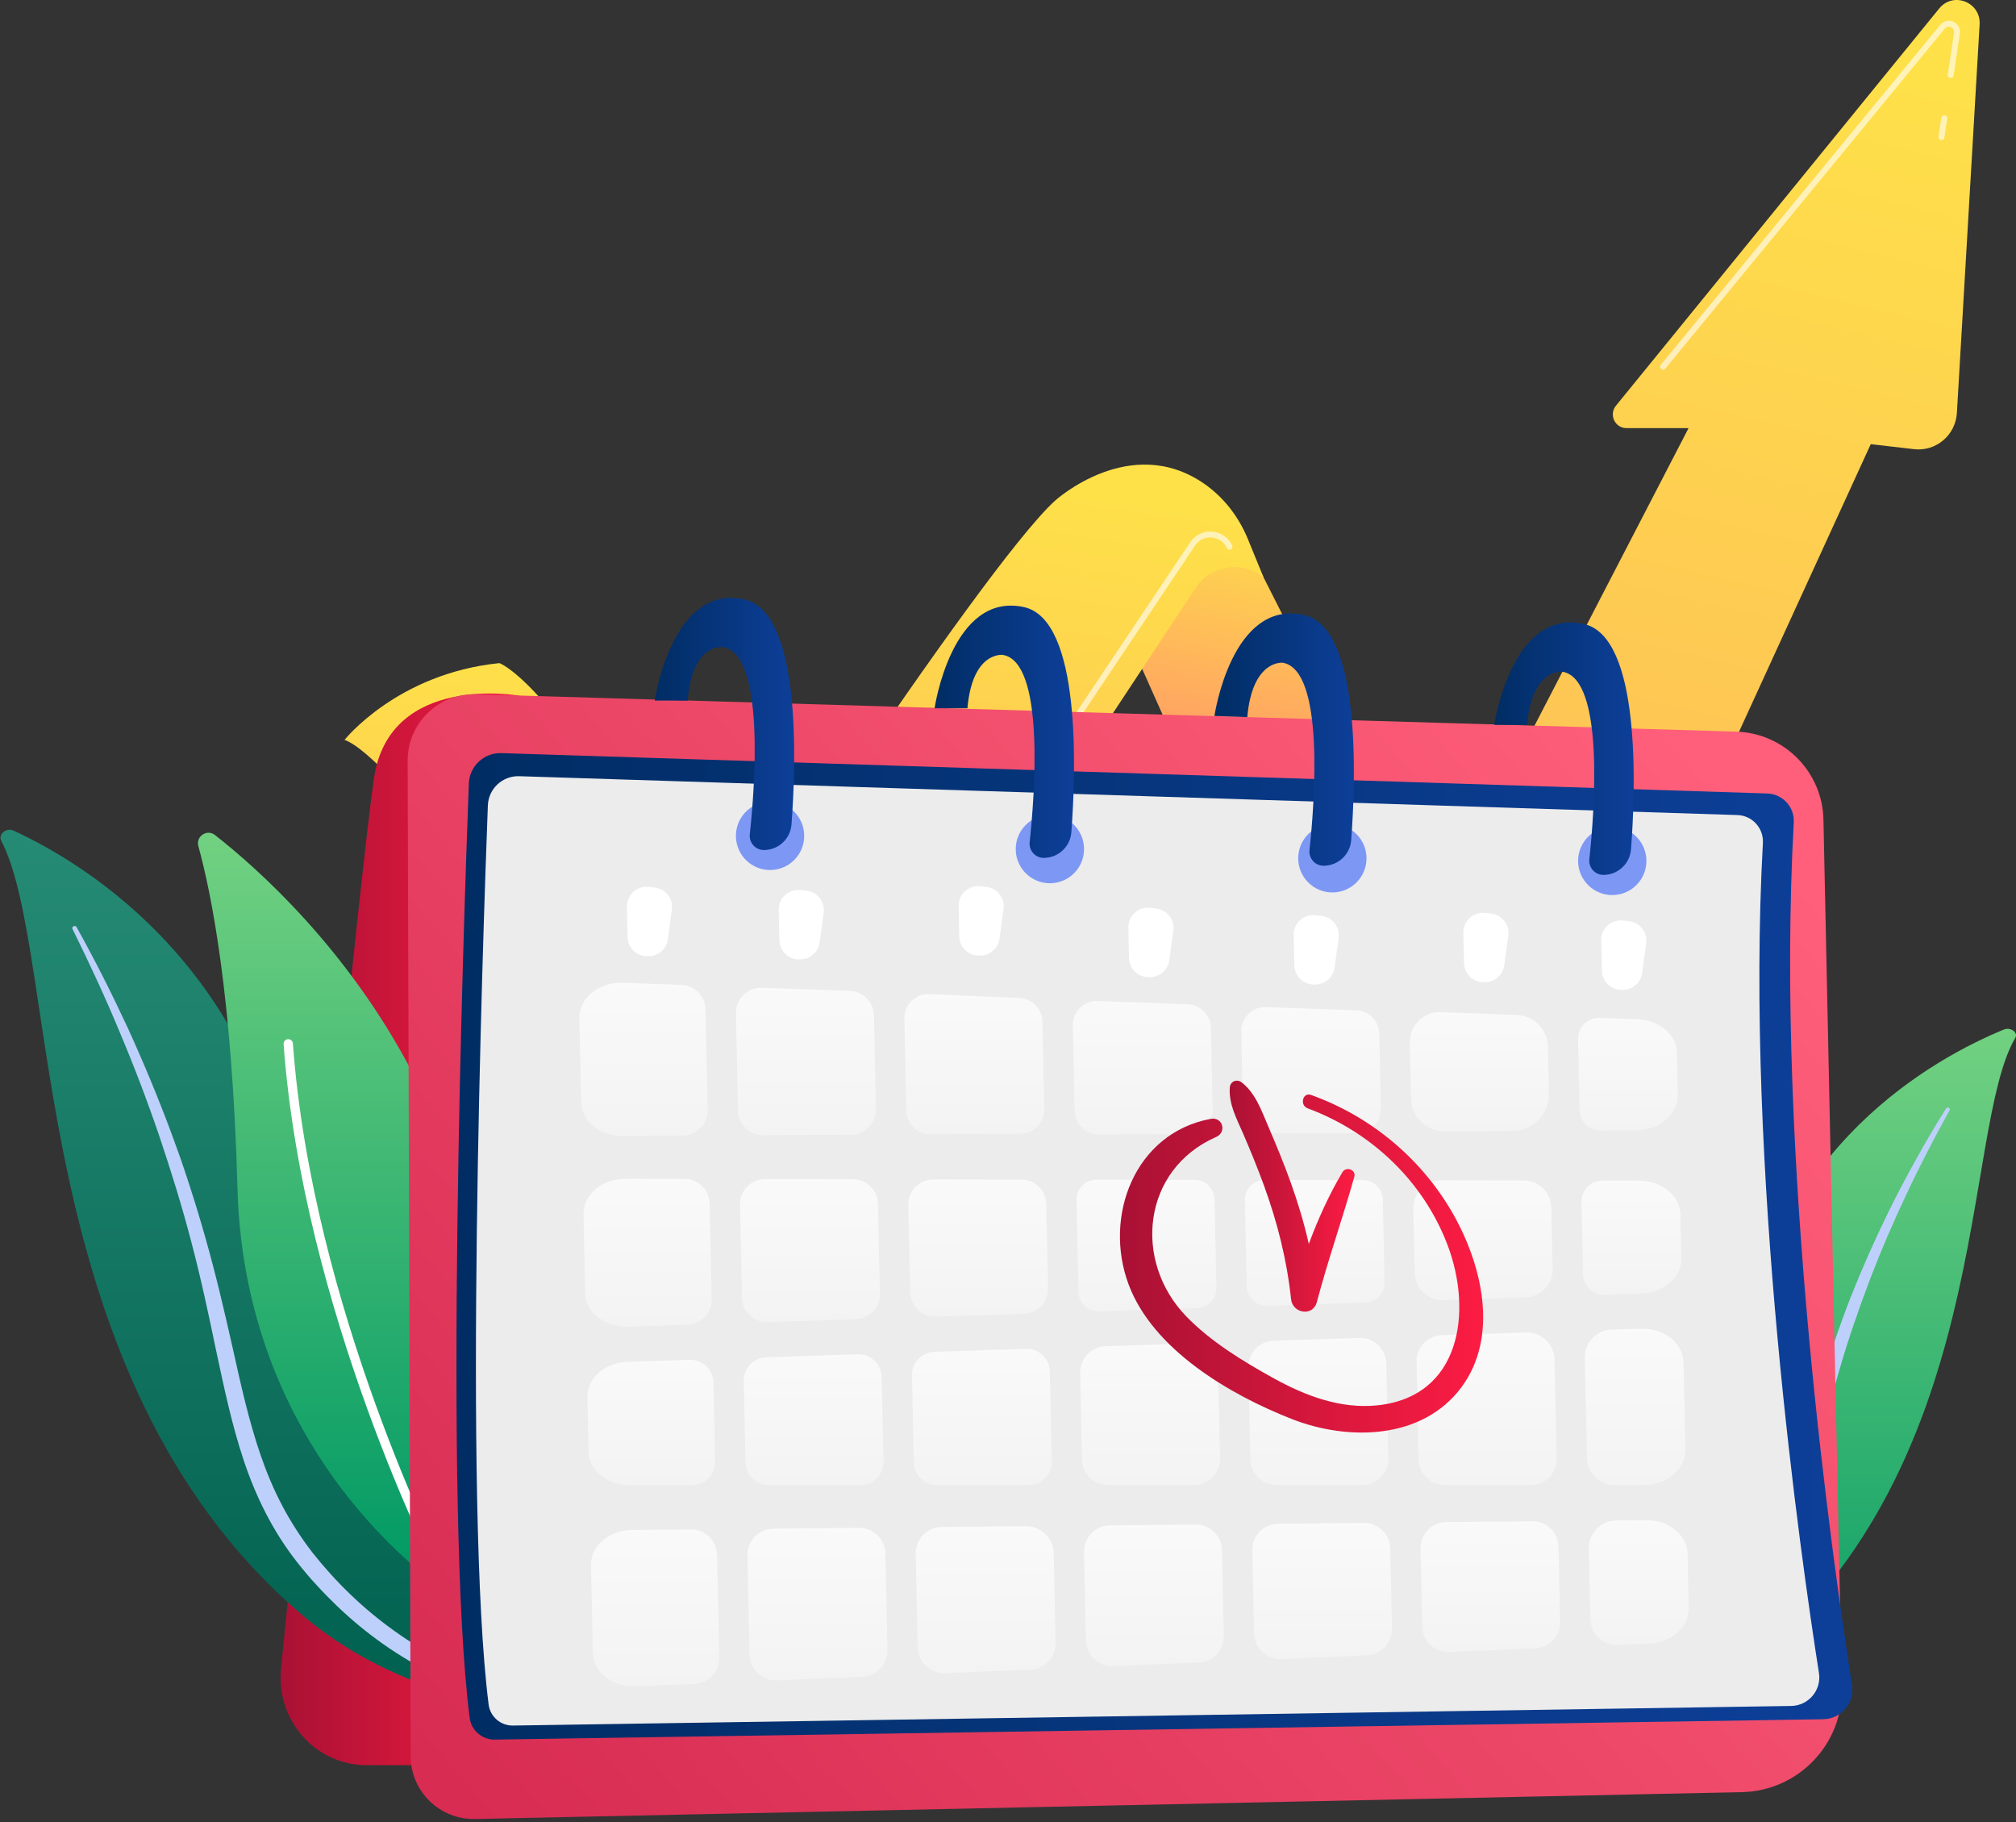<svg width="249" height="225" viewBox="0 0 249 225" fill="none" xmlns="http://www.w3.org/2000/svg">
<rect x="0" y="0" width="249" height="225" fill="#333333" stroke="none"/>
<path d="M248.914 128.162C249.296 127.51 248.333 126.799 247.522 127.131C239.29 130.497 218.673 141.497 215.351 168.167C211.182 201.63 199.036 211.42 186.069 216.126C186.069 216.126 202.01 216.155 214.866 206.342C246.434 182.247 242.112 139.75 248.914 128.162Z" fill="url(#paint0_linear_1901_10739)"/>
<path d="M240.824 137.067C238.937 140.468 237.139 143.901 235.51 147.39C233.856 150.871 232.342 154.395 230.976 157.961C229.626 161.53 228.364 165.125 227.304 168.766C226.222 172.402 225.345 176.082 224.482 179.78C223.592 183.47 222.722 187.194 221.356 190.831C219.996 194.463 218.048 197.994 215.305 201.096C214.62 201.868 213.914 202.634 213.154 203.356C212.411 204.09 211.626 204.796 210.822 205.49C209.205 206.871 207.462 208.164 205.593 209.343C201.848 211.693 197.607 213.567 193.13 214.952C192.659 215.098 192.099 214.908 191.878 214.529C191.662 214.156 191.855 213.738 192.308 213.585L192.311 213.584C193.385 213.222 194.452 212.851 195.49 212.443C196.015 212.245 196.525 212.029 197.04 211.821C197.544 211.598 198.061 211.39 198.553 211.154C200.549 210.237 202.449 209.207 204.233 208.066C207.812 205.802 210.939 203.082 213.566 200.123C214.857 198.629 215.998 197.056 216.975 195.412C217.949 193.767 218.759 192.051 219.439 190.29C220.802 186.767 221.701 183.09 222.626 179.407C223.557 175.724 224.526 172.029 225.69 168.383C226.267 166.559 226.884 164.745 227.545 162.943C227.868 162.04 228.214 161.143 228.559 160.247C228.914 159.353 229.276 158.461 229.647 157.572C231.141 154.02 232.775 150.513 234.554 147.059C236.354 143.613 238.274 140.211 240.363 136.883C240.423 136.788 240.574 136.754 240.7 136.808C240.822 136.857 240.876 136.973 240.824 137.067Z" fill="#BDD0FB"/>
<path d="M171.091 125.22L208.558 52.867H200.882C199.466 52.867 198.688 51.208 199.585 50.104L239.518 1.045C241.248 -1.081 244.667 0.268 244.507 3.013L241.7 50.987C241.539 53.733 239.123 55.78 236.411 55.467L231.059 54.849L193.884 136.001C192.917 138.113 190.819 139.466 188.51 139.466H175.626L171.091 125.22Z" fill="url(#paint1_linear_1901_10739)"/>
<g opacity="0.78">
<path opacity="0.78" d="M205.417 45.643C205.335 45.643 205.253 45.615 205.184 45.56C205.028 45.432 205.006 45.201 205.134 45.045L239.641 3.071C240.045 2.58 240.68 2.429 241.259 2.686C241.835 2.941 242.158 3.533 242.065 4.159L241.297 9.311C241.268 9.511 241.081 9.649 240.882 9.619C240.682 9.589 240.545 9.403 240.574 9.204L241.342 4.051C241.396 3.686 241.182 3.452 240.963 3.355C240.747 3.259 240.436 3.257 240.207 3.536L205.699 45.51C205.627 45.597 205.523 45.643 205.417 45.643Z" fill="white"/>
</g>
<path d="M137.442 74.475L163.893 133.703C165.46 137.211 168.922 139.467 172.738 139.467H186.375C188.183 139.467 189.85 138.477 190.729 136.883L191.214 136.001C189.749 136.001 188.407 135.173 187.742 133.858L152.498 64.253L137.442 74.475Z" fill="url(#paint2_linear_1901_10739)"/>
<path d="M156.058 71.282C153.405 69.171 149.53 69.792 147.657 72.628L108.767 131.525C105.652 136.242 100.403 139.076 94.781 139.076H89.309L84.856 126.144C84.856 126.144 121.01 70.264 130.329 61.812C130.329 61.812 139.609 53.381 148.759 59.755C151.176 61.439 153.011 63.843 154.133 66.58L156.058 71.282Z" fill="url(#paint3_linear_1901_10739)"/>
<path d="M42.556 91.366C42.556 91.366 49.066 83.163 61.681 81.888C61.681 81.888 67.673 83.946 79.61 105.505C91.546 127.064 99.469 136.896 108.766 131.526L107.996 132.814C105.46 137.06 100.902 139.655 95.986 139.655H90.843C85.182 139.655 79.867 136.912 76.561 132.279C67.271 119.262 48.263 93.386 42.556 91.366Z" fill="url(#paint4_linear_1901_10739)"/>
<g opacity="0.78">
<path opacity="0.78" d="M239.794 17.292C239.776 17.292 239.758 17.29 239.74 17.287C239.54 17.258 239.403 17.072 239.432 16.872L239.78 14.54C239.809 14.341 239.998 14.203 240.195 14.232C240.395 14.262 240.532 14.448 240.503 14.648L240.155 16.98C240.128 17.161 239.972 17.292 239.794 17.292Z" fill="white"/>
</g>
<g opacity="0.78">
<path opacity="0.78" d="M130.245 93.019C130.176 93.019 130.105 92.999 130.042 92.957C129.874 92.845 129.829 92.618 129.941 92.45L146.995 66.97C147.605 66.058 148.622 65.563 149.708 65.646C150.799 65.728 151.729 66.371 152.196 67.367C152.282 67.55 152.203 67.768 152.021 67.853C151.838 67.939 151.62 67.861 151.534 67.678C151.18 66.924 150.477 66.437 149.653 66.374C148.832 66.313 148.065 66.687 147.603 67.376L130.55 92.856C130.479 92.962 130.364 93.019 130.245 93.019Z" fill="white"/>
</g>
<path d="M34.707 206.109C37.544 177.506 44.641 106.465 46.191 96.082C48.138 83.031 64.134 85.912 64.134 85.912L67.559 217.979H45.256C42.259 217.979 39.401 216.687 37.391 214.422C35.383 212.156 34.406 209.146 34.707 206.109Z" fill="url(#paint5_linear_1901_10739)"/>
<path d="M0.157 103.828C-0.259 103.032 0.788 102.164 1.669 102.569C10.616 106.68 33.023 120.111 36.635 152.68C41.165 193.543 59.055 200.297 68.459 211.245C68.459 211.245 51.134 211.28 37.161 199.296C2.852 169.874 7.549 117.979 0.157 103.828Z" fill="url(#paint6_linear_1901_10739)"/>
<path d="M8.949 114.703C11 118.856 12.954 123.049 14.725 127.309C16.522 131.56 18.166 135.864 19.652 140.218C21.119 144.577 22.49 148.966 23.643 153.413C24.819 157.853 25.772 162.347 26.711 166.862C27.678 171.369 28.624 175.916 30.109 180.357C31.586 184.792 33.704 189.105 36.684 192.893C37.429 193.836 38.197 194.771 39.023 195.652C39.829 196.548 40.685 197.41 41.557 198.257C43.314 199.944 45.209 201.523 47.24 202.962C51.31 205.832 55.92 208.122 60.785 209.812C61.297 209.99 61.906 209.759 62.145 209.295C62.38 208.839 62.17 208.329 61.678 208.143L61.674 208.142C60.506 207.7 59.347 207.247 58.218 206.748C57.648 206.507 57.094 206.243 56.532 205.989C55.984 205.715 55.423 205.462 54.888 205.173C52.719 204.053 50.653 202.795 48.714 201.402C44.825 198.637 41.427 195.315 38.572 191.701C37.169 189.878 35.928 187.958 34.867 185.949C33.807 183.939 32.929 181.843 32.189 179.694C30.708 175.392 29.73 170.902 28.725 166.403C27.714 161.906 26.661 157.395 25.395 152.942C24.769 150.714 24.097 148.499 23.38 146.298C23.029 145.196 22.653 144.101 22.279 143.006C21.892 141.915 21.499 140.826 21.096 139.74C19.473 135.402 17.697 131.119 15.764 126.901C13.808 122.692 11.722 118.539 9.45 114.475C9.385 114.358 9.221 114.318 9.084 114.382C8.952 114.447 8.892 114.589 8.949 114.703Z" fill="#BDD0FB"/>
<path d="M56.768 194.259C56.381 195.68 54.669 196.245 53.499 195.347C47.052 190.393 30.089 174.739 29.327 146.685C28.683 122.995 26.081 110.21 24.498 104.488C24.164 103.278 25.569 102.344 26.557 103.119C37.458 111.667 70.784 142.743 56.768 194.259Z" fill="url(#paint7_linear_1901_10739)"/>
<path d="M54.781 194.433C54.751 194.456 54.72 194.476 54.687 194.494C54.404 194.639 54.057 194.527 53.912 194.245C53.748 193.925 37.414 161.84 35.03 128.941C35.008 128.625 35.245 128.349 35.562 128.326C35.879 128.303 36.154 128.541 36.178 128.858C38.545 161.517 54.771 193.401 54.935 193.719C55.063 193.968 54.992 194.266 54.781 194.433Z" fill="white"/>
<path d="M215.149 221.308C222.114 221.16 227.64 215.395 227.492 208.432L225.218 101.217C225.093 95.302 220.352 90.523 214.437 90.348L58.787 85.731C54.158 85.594 50.336 89.315 50.35 93.945L50.723 216.874C50.736 221.224 54.316 224.718 58.667 224.626L215.149 221.308Z" fill="url(#paint8_linear_1901_10739)"/>
<path d="M225.181 212.307C227.41 212.273 229.093 210.277 228.746 208.076C226.449 193.477 219.239 143.259 221.552 101.565C221.657 99.664 220.184 98.047 218.28 97.986L61.929 93C59.786 92.931 57.989 94.605 57.908 96.748C57.243 114.278 54.767 186.463 58.006 212.124C58.204 213.685 59.547 214.846 61.121 214.821L225.181 212.307Z" fill="url(#paint9_linear_1901_10739)"/>
<path d="M221.23 210.666C223.375 210.633 224.995 208.712 224.662 206.594C222.452 192.545 215.513 144.219 217.739 104.094C217.84 102.265 216.422 100.709 214.59 100.65L64.127 95.852C62.064 95.786 60.335 97.396 60.256 99.459C59.616 116.328 57.234 185.796 60.351 210.489C60.541 211.992 61.834 213.108 63.349 213.086L221.23 210.666Z" fill="#ECECEC"/>
<path opacity="0.72" d="M128.752 126.14L128.982 136.974C129.016 138.628 127.69 139.989 126.036 139.999L114.921 140.062C113.302 140.071 111.976 138.78 111.942 137.163L111.7 125.773C111.664 124.061 113.083 122.675 114.794 122.751L125.92 123.244C127.48 123.314 128.718 124.581 128.752 126.14Z" fill="url(#paint10_linear_1901_10739)"/>
<path opacity="0.72" d="M167.612 139.909L156.497 139.972C154.879 139.981 153.552 138.69 153.519 137.072L153.313 127.385C153.277 125.683 154.679 124.301 156.381 124.362L167.506 124.762C169.076 124.818 170.329 126.089 170.362 127.659L170.557 136.883C170.592 138.537 169.267 139.9 167.612 139.909Z" fill="url(#paint11_linear_1901_10739)"/>
<path opacity="0.72" d="M157.873 188.164L168.446 188.062C170.217 188.045 171.673 189.455 171.71 191.226L171.92 201.124C171.958 202.882 170.582 204.348 168.824 204.422L158.258 204.87C156.447 204.947 154.927 203.52 154.889 201.709L154.672 191.465C154.634 189.666 156.073 188.181 157.873 188.164Z" fill="url(#paint12_linear_1901_10739)"/>
<path opacity="0.72" d="M175.661 200.887L175.455 191.209C175.417 189.44 176.832 187.982 178.602 187.964L189.286 187.861C191.026 187.844 192.457 189.231 192.494 190.97L192.692 200.3C192.729 202.028 191.377 203.469 189.649 203.542L178.973 203.994C177.193 204.07 175.699 202.668 175.661 200.887Z" fill="url(#paint13_linear_1901_10739)"/>
<path opacity="0.72" d="M174.734 157.192L174.566 149.247C174.526 147.328 176.072 145.752 177.991 145.755L188.194 145.774C190.052 145.777 191.567 147.263 191.606 149.12L191.767 156.712C191.807 158.585 190.332 160.14 188.46 160.202L178.264 160.536C176.362 160.599 174.775 159.095 174.734 157.192Z" fill="url(#paint14_linear_1901_10739)"/>
<path opacity="0.72" d="M175.224 180.28L174.966 168.129C174.93 166.388 176.299 164.943 178.04 164.886L188.474 164.545C190.377 164.483 191.964 165.986 192.005 167.889L192.265 180.144C192.303 181.925 190.869 183.389 189.088 183.389L178.403 183.39C176.672 183.39 175.26 182.009 175.224 180.28Z" fill="url(#paint15_linear_1901_10739)"/>
<path opacity="0.72" d="M146.826 140.026L135.711 140.089C134.093 140.098 132.766 138.807 132.733 137.19L132.509 126.638C132.472 124.936 133.876 123.554 135.578 123.615L146.702 124.015C148.272 124.071 149.525 125.342 149.558 126.913L149.772 137.002C149.806 138.654 148.48 140.016 146.826 140.026Z" fill="url(#paint16_linear_1901_10739)"/>
<path opacity="0.72" d="M154.434 180.229L154.193 168.864C154.155 167.093 155.549 165.623 157.32 165.564L167.887 165.219C169.686 165.159 171.187 166.581 171.225 168.381L171.474 180.091C171.512 181.902 170.053 183.392 168.241 183.392L157.666 183.393C155.908 183.393 154.471 181.987 154.434 180.229Z" fill="url(#paint17_linear_1901_10739)"/>
<path opacity="0.72" d="M135.422 145.68L147.56 145.701C148.892 145.703 149.979 146.769 150.007 148.101L150.239 159.03C150.268 160.372 149.21 161.488 147.868 161.532L135.739 161.928C134.375 161.974 133.236 160.895 133.207 159.53L132.967 148.183C132.936 146.807 134.045 145.677 135.422 145.68Z" fill="url(#paint18_linear_1901_10739)"/>
<path opacity="0.72" d="M129.23 148.678L129.451 159.085C129.486 160.773 128.157 162.175 126.47 162.231L115.6 162.586C113.885 162.642 112.454 161.287 112.418 159.571L112.189 148.788C112.153 147.059 113.546 145.638 115.276 145.641L126.153 145.66C127.829 145.664 129.195 147.003 129.23 148.678Z" fill="url(#paint19_linear_1901_10739)"/>
<path opacity="0.72" d="M168.642 160.852L156.512 161.249C155.148 161.294 154.009 160.215 153.98 158.851L153.755 148.22C153.725 146.844 154.835 145.714 156.211 145.717L168.349 145.738C169.681 145.741 170.768 146.807 170.796 148.138L171.012 158.35C171.041 159.692 169.984 160.808 168.642 160.852Z" fill="url(#paint20_linear_1901_10739)"/>
<path opacity="0.72" d="M136.545 166.243L147.112 165.897C148.911 165.838 150.412 167.26 150.451 169.059L150.685 180.092C150.723 181.904 149.265 183.393 147.452 183.393L136.877 183.394C135.118 183.394 133.682 181.988 133.644 180.23L133.418 169.542C133.381 167.773 134.775 166.301 136.545 166.243Z" fill="url(#paint21_linear_1901_10739)"/>
<path opacity="0.72" d="M115.405 166.934L126.712 166.564C128.306 166.511 129.635 167.771 129.668 169.364L129.904 180.471C129.938 182.075 128.647 183.394 127.042 183.394L115.727 183.395C114.169 183.395 112.897 182.15 112.864 180.593L112.635 169.855C112.603 168.287 113.838 166.985 115.405 166.934Z" fill="url(#paint22_linear_1901_10739)"/>
<path opacity="0.72" d="M186.844 139.657L178.408 139.705C176.165 139.717 174.326 137.928 174.279 135.685L174.131 128.727C174.087 126.625 175.819 124.917 177.922 124.993L187.31 125.33C189.44 125.406 191.14 127.131 191.186 129.262L191.309 135.073C191.361 137.579 189.351 139.643 186.844 139.657Z" fill="url(#paint23_linear_1901_10739)"/>
<path opacity="0.72" d="M196.246 191.251C196.205 189.349 197.728 187.778 199.631 187.76L203.306 187.724C206.099 187.697 208.383 189.542 208.433 191.867L208.576 198.593C208.624 200.898 206.456 202.83 203.689 202.947L199.743 203.115C197.964 203.19 196.47 201.789 196.432 200.008L196.246 191.251Z" fill="url(#paint24_linear_1901_10739)"/>
<path opacity="0.72" d="M78.078 188.939L85.305 188.868C87.078 188.851 88.534 190.263 88.571 192.035L88.839 204.638C88.877 206.398 87.5 207.865 85.741 207.939L78.547 208.243C75.678 208.364 73.271 206.495 73.222 204.106L72.992 193.298C72.941 190.928 75.23 188.967 78.078 188.939Z" fill="url(#paint25_linear_1901_10739)"/>
<path opacity="0.72" d="M203.014 183.387L199.426 183.388C197.565 183.388 196.047 181.901 196.007 180.042L195.745 167.688C195.705 165.815 197.179 164.259 199.052 164.198L202.663 164.08C205.51 163.986 207.88 165.849 207.931 168.22L208.16 179.028C208.211 181.416 205.885 183.387 203.014 183.387Z" fill="url(#paint26_linear_1901_10739)"/>
<path opacity="0.72" d="M202.712 159.736L198.196 159.883C196.757 159.93 195.556 158.793 195.526 157.354L195.337 148.431C195.306 146.981 196.476 145.788 197.927 145.791L202.488 145.799C205.253 145.804 207.495 147.641 207.544 149.942L207.659 155.38C207.707 157.704 205.504 159.645 202.712 159.736Z" fill="url(#paint27_linear_1901_10739)"/>
<path opacity="0.72" d="M76.924 121.365L84.171 121.626C85.804 121.684 87.108 123.007 87.142 124.639L87.407 137.088C87.443 138.808 86.063 140.225 84.343 140.235L76.88 140.277C74.097 140.293 71.828 138.45 71.779 136.134L71.558 125.721C71.505 123.259 73.97 121.259 76.924 121.365Z" fill="url(#paint28_linear_1901_10739)"/>
<path opacity="0.72" d="M137.089 188.365L147.662 188.263C149.433 188.246 150.889 189.656 150.926 191.427L151.151 202.003C151.189 203.761 149.813 205.227 148.055 205.301L137.489 205.748C135.678 205.825 134.158 204.399 134.12 202.587L133.888 191.666C133.849 189.867 135.289 188.383 137.089 188.365Z" fill="url(#paint29_linear_1901_10739)"/>
<path opacity="0.72" d="M77.228 145.574L84.573 145.587C86.248 145.59 87.614 146.93 87.65 148.604L87.901 160.446C87.936 162.134 86.608 163.536 84.92 163.592L77.545 163.833C74.698 163.926 72.328 162.064 72.278 159.693L72.071 149.933C72.02 147.541 74.353 145.57 77.228 145.574Z" fill="url(#paint30_linear_1901_10739)"/>
<path opacity="0.72" d="M77.496 168.175L85.164 167.924C86.757 167.873 88.086 169.131 88.12 170.725L88.326 180.476C88.36 182.08 87.069 183.4 85.465 183.4L77.76 183.401C74.99 183.401 72.742 181.563 72.693 179.258L72.55 172.532C72.501 170.207 74.704 168.266 77.496 168.175Z" fill="url(#paint31_linear_1901_10739)"/>
<path opacity="0.72" d="M108.895 170.045L109.117 180.474C109.15 182.078 107.859 183.398 106.255 183.398L94.939 183.399C93.382 183.399 92.109 182.153 92.076 180.596L91.863 170.535C91.83 168.968 93.064 167.665 94.632 167.614L105.939 167.244C107.531 167.193 108.861 168.452 108.895 170.045Z" fill="url(#paint32_linear_1901_10739)"/>
<path opacity="0.72" d="M95.523 188.771L106.09 188.668C107.863 188.651 109.319 190.063 109.357 191.835L109.61 203.76C109.647 205.52 108.271 206.987 106.512 207.061L95.952 207.508C94.14 207.585 92.618 206.157 92.58 204.344L92.319 192.073C92.28 190.274 93.721 188.788 95.523 188.771Z" fill="url(#paint33_linear_1901_10739)"/>
<path opacity="0.72" d="M202.118 139.569L197.696 139.595C196.283 139.603 195.125 138.476 195.095 137.064L194.91 128.338C194.878 126.852 196.103 125.645 197.589 125.699L202.273 125.867C204.955 125.963 207.073 127.772 207.12 130.006L207.23 135.211C207.28 137.589 204.977 139.553 202.118 139.569Z" fill="url(#paint34_linear_1901_10739)"/>
<path opacity="0.72" d="M116.307 188.568L126.697 188.467C128.568 188.449 130.106 189.939 130.145 191.809L130.38 202.88C130.418 204.64 129.041 206.106 127.281 206.181L116.721 206.628C114.909 206.705 113.387 205.278 113.349 203.464L113.103 191.871C113.065 190.07 114.505 188.584 116.307 188.568Z" fill="url(#paint35_linear_1901_10739)"/>
<path opacity="0.72" d="M107.946 125.386L108.192 136.97C108.229 138.691 106.849 140.107 105.128 140.117L94.252 140.178C92.568 140.187 91.189 138.845 91.153 137.162L90.897 125.125C90.86 123.354 92.319 121.917 94.089 121.98L104.975 122.37C106.609 122.431 107.912 123.753 107.946 125.386Z" fill="url(#paint36_linear_1901_10739)"/>
<path opacity="0.72" d="M108.44 148.642L108.676 159.767C108.711 161.455 107.382 162.857 105.695 162.912L94.825 163.269C93.11 163.325 91.679 161.97 91.643 160.254L91.398 148.753C91.362 147.024 92.755 145.604 94.485 145.606L105.362 145.626C107.039 145.628 108.405 146.967 108.44 148.642Z" fill="url(#paint37_linear_1901_10739)"/>
<path d="M203.325 116.481L202.824 120.149C202.663 121.324 201.673 122.207 200.487 122.233L200.314 122.236C198.983 122.264 197.881 121.209 197.853 119.878L197.773 116.123C197.742 114.667 199 113.517 200.446 113.677L201.2 113.76C202.548 113.909 203.508 115.138 203.325 116.481Z" fill="white"/>
<path d="M186.293 115.537L185.792 119.205C185.632 120.38 184.641 121.263 183.456 121.288L183.283 121.292C181.952 121.32 180.85 120.265 180.822 118.934L180.742 115.179C180.711 113.723 181.969 112.573 183.415 112.733L184.169 112.815C185.516 112.964 186.476 114.194 186.293 115.537Z" fill="white"/>
<path d="M165.337 115.825L164.836 119.493C164.676 120.668 163.684 121.551 162.499 121.576L162.325 121.58C160.994 121.608 159.893 120.553 159.865 119.222L159.785 115.467C159.754 114.011 161.011 112.861 162.459 113.021L163.213 113.103C164.56 113.252 165.52 114.482 165.337 115.825Z" fill="white"/>
<path d="M144.92 114.912L144.419 118.58C144.259 119.755 143.268 120.638 142.082 120.663L141.909 120.667C140.578 120.695 139.476 119.64 139.448 118.31L139.368 114.555C139.337 113.099 140.595 111.949 142.041 112.109L142.795 112.191C144.143 112.339 145.104 113.568 144.92 114.912Z" fill="white"/>
<path d="M123.95 112.246L123.449 115.915C123.288 117.089 122.298 117.973 121.113 117.998L120.94 118.002C119.609 118.03 118.507 116.974 118.479 115.643L118.399 111.888C118.368 110.433 119.626 109.283 121.072 109.441L121.826 109.524C123.173 109.674 124.133 110.903 123.95 112.246Z" fill="white"/>
<path d="M101.735 112.716L101.234 116.385C101.074 117.559 100.083 118.442 98.897 118.468L98.724 118.472C97.393 118.5 96.291 117.445 96.263 116.113L96.183 112.358C96.152 110.903 97.41 109.752 98.856 109.911L99.61 109.994C100.958 110.143 101.919 111.373 101.735 112.716Z" fill="white"/>
<path d="M82.984 112.325L82.483 115.993C82.323 117.168 81.332 118.051 80.147 118.076L79.974 118.08C78.643 118.108 77.541 117.053 77.513 115.722L77.433 111.967C77.402 110.511 78.66 109.361 80.107 109.521L80.861 109.603C82.208 109.752 83.168 110.982 82.984 112.325Z" fill="white"/>
<path d="M151.891 134.326C151.937 133.532 152.766 133.193 153.376 133.673C155.099 135.03 155.8 137.139 156.648 139.105C157.638 141.396 158.586 143.704 159.43 146.054C160.318 148.53 161.075 151.052 161.652 153.612C162.796 150.554 164.125 147.576 165.811 144.749C166.258 143.998 167.522 144.438 167.271 145.329C165.813 150.51 164.019 155.585 162.647 160.793C162.163 162.63 159.649 162.196 159.462 160.43C158.95 155.608 157.786 150.995 156.132 146.441C155.346 144.276 154.469 142.144 153.559 140.027C152.753 138.153 151.769 136.407 151.891 134.326Z" fill="url(#paint38_linear_1901_10739)"/>
<path d="M149.523 138.169C151.022 137.888 151.567 139.807 150.193 140.412C141.096 144.413 139.907 155.688 146.479 162.516C149.518 165.673 153.551 168.125 157.37 170.231C161.244 172.368 165.567 174 170.062 173.549C180.481 172.503 181.897 161.901 178.781 153.721C175.786 145.853 169.369 139.779 161.513 136.867C160.498 136.492 160.892 134.84 161.932 135.213C169.302 137.855 175.575 143.067 179.462 149.889C183.036 156.164 185.181 165.014 180.501 171.313C175.659 177.83 166.468 177.947 159.543 175.23C151.926 172.241 142.442 166.697 139.41 158.651C136.234 150.219 140.154 139.921 149.523 138.169Z" fill="url(#paint39_linear_1901_10739)"/>
<path d="M200.355 110.35C202.585 109.675 203.845 107.32 203.17 105.091C202.495 102.862 200.14 101.602 197.91 102.277C195.68 102.952 194.42 105.306 195.095 107.535C195.77 109.765 198.125 111.025 200.355 110.35Z" fill="#7D97F4"/>
<path d="M167.545 108.972C169.192 107.325 169.192 104.655 167.545 103.008C165.897 101.361 163.226 101.361 161.579 103.008C159.932 104.655 159.932 107.325 161.579 108.972C163.226 110.619 165.897 110.619 167.545 108.972Z" fill="#7D97F4"/>
<path d="M129.674 109.071C132.004 109.071 133.892 107.183 133.892 104.854C133.892 102.525 132.004 100.637 129.674 100.637C127.344 100.637 125.456 102.525 125.456 104.854C125.456 107.183 127.344 109.071 129.674 109.071Z" fill="#7D97F4"/>
<path d="M96.081 107.324C98.348 106.789 99.752 104.518 99.216 102.251C98.681 99.984 96.409 98.581 94.142 99.116C91.874 99.651 90.471 101.922 91.006 104.189C91.541 106.456 93.813 107.86 96.081 107.324Z" fill="#7D97F4"/>
<path d="M91.901 74.009C99 75.557 98.33 94.229 97.76 101.81C97.625 103.593 96.139 104.97 94.35 104.97C93.852 104.97 93.38 104.755 93.048 104.386C92.716 104.017 92.557 103.523 92.611 103.028C93.224 97.299 94.529 80.799 89.302 79.916C89.302 79.916 85.553 79.253 84.922 86.513H80.867C80.867 86.513 82.976 72.062 91.901 74.009Z" fill="url(#paint40_linear_1901_10739)"/>
<path d="M126.466 74.968C133.565 76.516 132.895 95.195 132.325 102.775C132.19 104.559 130.704 105.938 128.915 105.938C128.417 105.938 127.945 105.726 127.613 105.356C127.281 104.987 127.122 104.493 127.176 104C127.789 98.27 129.094 81.758 123.867 80.875C123.867 80.875 120.118 80.358 119.487 87.46H115.432C115.431 87.46 117.541 73.022 126.466 74.968Z" fill="url(#paint41_linear_1901_10739)"/>
<path d="M161.031 75.933C168.13 77.481 167.46 96.165 166.89 103.745C166.755 105.529 165.269 106.911 163.48 106.911C162.982 106.911 162.51 106.699 162.178 106.33C161.846 105.961 161.687 105.467 161.741 104.973C162.354 99.244 163.659 82.723 158.432 81.84C158.432 81.84 154.685 81.418 154.054 88.557L149.997 88.416C149.996 88.415 152.106 73.986 161.031 75.933Z" fill="url(#paint42_linear_1901_10739)"/>
<path d="M195.595 77.048C202.694 78.597 202.024 97.289 201.453 104.87C201.318 106.653 199.832 108.04 198.043 108.04C197.546 108.04 197.073 107.831 196.741 107.462C196.409 107.093 196.25 106.601 196.304 106.107C196.917 100.378 198.222 83.837 192.995 82.955C192.995 82.955 189.246 82.409 188.616 89.511H184.56C184.561 89.511 186.671 75.102 195.595 77.048Z" fill="url(#paint43_linear_1901_10739)"/>
<defs>
<linearGradient id="paint0_linear_1901_10739" x1="217.534" y1="127.047" x2="217.534" y2="216.126" gradientUnits="userSpaceOnUse">
<stop stop-color="#72D181"/>
<stop offset="1" stop-color="#009964"/>
</linearGradient>
<linearGradient id="paint1_linear_1901_10739" x1="192.834" y1="205.664" x2="239.958" y2="7.554" gradientUnits="userSpaceOnUse">
<stop stop-color="#FFA462"/>
<stop offset="1" stop-color="#FEE149"/>
</linearGradient>
<linearGradient id="paint2_linear_1901_10739" x1="153.367" y1="175.168" x2="172.551" y2="65.642" gradientUnits="userSpaceOnUse">
<stop offset="0.75" stop-color="#FFA462"/>
<stop offset="1" stop-color="#FEE149"/>
</linearGradient>
<linearGradient id="paint3_linear_1901_10739" x1="105.942" y1="177.858" x2="123.206" y2="57.712" gradientUnits="userSpaceOnUse">
<stop stop-color="#FFA462"/>
<stop offset="1" stop-color="#FEE149"/>
</linearGradient>
<linearGradient id="paint4_linear_1901_10739" x1="62.164" y1="167.075" x2="71.525" y2="81.397" gradientUnits="userSpaceOnUse">
<stop stop-color="#FFA462"/>
<stop offset="1" stop-color="#FEE149"/>
</linearGradient>
<linearGradient id="paint5_linear_1901_10739" x1="34.7" y1="151.586" x2="67.536" y2="151.586" gradientUnits="userSpaceOnUse">
<stop offset="8e-08" stop-color="#A91134"/>
<stop offset="1" stop-color="#FC1C43"/>
</linearGradient>
<linearGradient id="paint6_linear_1901_10739" x1="34.261" y1="102.466" x2="34.261" y2="211.245" gradientUnits="userSpaceOnUse">
<stop stop-color="#268B74"/>
<stop offset="1" stop-color="#00604F"/>
</linearGradient>
<linearGradient id="paint7_linear_1901_10739" x1="42.301" y1="102.836" x2="42.301" y2="195.78" gradientUnits="userSpaceOnUse">
<stop stop-color="#72D181"/>
<stop offset="1" stop-color="#009964"/>
</linearGradient>
<linearGradient id="paint8_linear_1901_10739" x1="63.697" y1="231.158" x2="215.466" y2="99.605" gradientUnits="userSpaceOnUse">
<stop offset="8e-08" stop-color="#D82C53"/>
<stop offset="1" stop-color="#FF5F7A"/>
</linearGradient>
<linearGradient id="paint9_linear_1901_10739" x1="56.341" y1="153.914" x2="228.82" y2="153.914" gradientUnits="userSpaceOnUse">
<stop stop-color="#012D64"/>
<stop offset="1" stop-color="#0D3F99"/>
</linearGradient>
<linearGradient id="paint10_linear_1901_10739" x1="120.341" y1="122.748" x2="120.341" y2="140.062" gradientUnits="userSpaceOnUse">
<stop stop-color="white"/>
<stop offset="1" stop-color="white" stop-opacity="0.52"/>
</linearGradient>
<linearGradient id="paint11_linear_1901_10739" x1="161.935" y1="124.36" x2="161.935" y2="139.972" gradientUnits="userSpaceOnUse">
<stop stop-color="white"/>
<stop offset="1" stop-color="white" stop-opacity="0.52"/>
</linearGradient>
<linearGradient id="paint12_linear_1901_10739" x1="163.296" y1="188.062" x2="163.296" y2="204.873" gradientUnits="userSpaceOnUse">
<stop stop-color="white"/>
<stop offset="1" stop-color="white" stop-opacity="0.52"/>
</linearGradient>
<linearGradient id="paint13_linear_1901_10739" x1="184.074" y1="187.86" x2="184.074" y2="203.997" gradientUnits="userSpaceOnUse">
<stop stop-color="white"/>
<stop offset="1" stop-color="white" stop-opacity="0.52"/>
</linearGradient>
<linearGradient id="paint14_linear_1901_10739" x1="183.167" y1="145.755" x2="183.167" y2="160.538" gradientUnits="userSpaceOnUse">
<stop stop-color="white"/>
<stop offset="1" stop-color="white" stop-opacity="0.52"/>
</linearGradient>
<linearGradient id="paint15_linear_1901_10739" x1="183.616" y1="164.543" x2="183.616" y2="183.39" gradientUnits="userSpaceOnUse">
<stop stop-color="white"/>
<stop offset="1" stop-color="white" stop-opacity="0.52"/>
</linearGradient>
<linearGradient id="paint16_linear_1901_10739" x1="141.14" y1="123.613" x2="141.14" y2="140.089" gradientUnits="userSpaceOnUse">
<stop stop-color="white"/>
<stop offset="1" stop-color="white" stop-opacity="0.52"/>
</linearGradient>
<linearGradient id="paint17_linear_1901_10739" x1="162.833" y1="165.217" x2="162.833" y2="183.393" gradientUnits="userSpaceOnUse">
<stop stop-color="white"/>
<stop offset="1" stop-color="white" stop-opacity="0.52"/>
</linearGradient>
<linearGradient id="paint18_linear_1901_10739" x1="141.603" y1="145.68" x2="141.603" y2="161.93" gradientUnits="userSpaceOnUse">
<stop stop-color="white"/>
<stop offset="1" stop-color="white" stop-opacity="0.52"/>
</linearGradient>
<linearGradient id="paint19_linear_1901_10739" x1="120.82" y1="145.641" x2="120.82" y2="162.587" gradientUnits="userSpaceOnUse">
<stop stop-color="white"/>
<stop offset="1" stop-color="white" stop-opacity="0.52"/>
</linearGradient>
<linearGradient id="paint20_linear_1901_10739" x1="162.383" y1="145.717" x2="162.383" y2="161.25" gradientUnits="userSpaceOnUse">
<stop stop-color="white"/>
<stop offset="1" stop-color="white" stop-opacity="0.52"/>
</linearGradient>
<linearGradient id="paint21_linear_1901_10739" x1="142.051" y1="165.896" x2="142.051" y2="183.394" gradientUnits="userSpaceOnUse">
<stop stop-color="white"/>
<stop offset="1" stop-color="white" stop-opacity="0.52"/>
</linearGradient>
<linearGradient id="paint22_linear_1901_10739" x1="121.27" y1="166.562" x2="121.27" y2="183.395" gradientUnits="userSpaceOnUse">
<stop stop-color="white"/>
<stop offset="1" stop-color="white" stop-opacity="0.52"/>
</linearGradient>
<linearGradient id="paint23_linear_1901_10739" x1="182.72" y1="124.99" x2="182.72" y2="139.705" gradientUnits="userSpaceOnUse">
<stop stop-color="white"/>
<stop offset="1" stop-color="white" stop-opacity="0.52"/>
</linearGradient>
<linearGradient id="paint24_linear_1901_10739" x1="202.411" y1="187.724" x2="202.411" y2="203.118" gradientUnits="userSpaceOnUse">
<stop stop-color="white"/>
<stop offset="1" stop-color="white" stop-opacity="0.52"/>
</linearGradient>
<linearGradient id="paint25_linear_1901_10739" x1="80.915" y1="188.868" x2="80.915" y2="208.249" gradientUnits="userSpaceOnUse">
<stop stop-color="white"/>
<stop offset="1" stop-color="white" stop-opacity="0.52"/>
</linearGradient>
<linearGradient id="paint26_linear_1901_10739" x1="201.952" y1="164.076" x2="201.952" y2="183.388" gradientUnits="userSpaceOnUse">
<stop stop-color="white"/>
<stop offset="1" stop-color="white" stop-opacity="0.52"/>
</linearGradient>
<linearGradient id="paint27_linear_1901_10739" x1="201.498" y1="145.791" x2="201.498" y2="159.885" gradientUnits="userSpaceOnUse">
<stop stop-color="white"/>
<stop offset="1" stop-color="white" stop-opacity="0.52"/>
</linearGradient>
<linearGradient id="paint28_linear_1901_10739" x1="79.482" y1="121.361" x2="79.482" y2="140.277" gradientUnits="userSpaceOnUse">
<stop stop-color="white"/>
<stop offset="1" stop-color="white" stop-opacity="0.52"/>
</linearGradient>
<linearGradient id="paint29_linear_1901_10739" x1="142.519" y1="188.263" x2="142.519" y2="205.751" gradientUnits="userSpaceOnUse">
<stop stop-color="white"/>
<stop offset="1" stop-color="white" stop-opacity="0.52"/>
</linearGradient>
<linearGradient id="paint30_linear_1901_10739" x1="79.986" y1="145.574" x2="79.986" y2="163.836" gradientUnits="userSpaceOnUse">
<stop stop-color="white"/>
<stop offset="1" stop-color="white" stop-opacity="0.52"/>
</linearGradient>
<linearGradient id="paint31_linear_1901_10739" x1="80.438" y1="167.923" x2="80.438" y2="183.401" gradientUnits="userSpaceOnUse">
<stop stop-color="white"/>
<stop offset="1" stop-color="white" stop-opacity="0.52"/>
</linearGradient>
<linearGradient id="paint32_linear_1901_10739" x1="100.49" y1="167.242" x2="100.49" y2="183.399" gradientUnits="userSpaceOnUse">
<stop stop-color="white"/>
<stop offset="1" stop-color="white" stop-opacity="0.52"/>
</linearGradient>
<linearGradient id="paint33_linear_1901_10739" x1="100.965" y1="188.668" x2="100.965" y2="207.511" gradientUnits="userSpaceOnUse">
<stop stop-color="white"/>
<stop offset="1" stop-color="white" stop-opacity="0.52"/>
</linearGradient>
<linearGradient id="paint34_linear_1901_10739" x1="201.07" y1="125.697" x2="201.07" y2="139.595" gradientUnits="userSpaceOnUse">
<stop stop-color="white"/>
<stop offset="1" stop-color="white" stop-opacity="0.52"/>
</linearGradient>
<linearGradient id="paint35_linear_1901_10739" x1="121.741" y1="188.467" x2="121.741" y2="206.631" gradientUnits="userSpaceOnUse">
<stop stop-color="white"/>
<stop offset="1" stop-color="white" stop-opacity="0.52"/>
</linearGradient>
<linearGradient id="paint36_linear_1901_10739" x1="99.545" y1="121.978" x2="99.545" y2="140.178" gradientUnits="userSpaceOnUse">
<stop stop-color="white"/>
<stop offset="1" stop-color="white" stop-opacity="0.52"/>
</linearGradient>
<linearGradient id="paint37_linear_1901_10739" x1="100.037" y1="145.606" x2="100.037" y2="163.27" gradientUnits="userSpaceOnUse">
<stop stop-color="white"/>
<stop offset="1" stop-color="white" stop-opacity="0.52"/>
</linearGradient>
<linearGradient id="paint38_linear_1901_10739" x1="151.902" y1="147.667" x2="167.293" y2="147.667" gradientUnits="userSpaceOnUse">
<stop offset="8e-08" stop-color="#A91134"/>
<stop offset="1" stop-color="#FC1C43"/>
</linearGradient>
<linearGradient id="paint39_linear_1901_10739" x1="138.388" y1="155.961" x2="183.156" y2="155.961" gradientUnits="userSpaceOnUse">
<stop offset="8e-08" stop-color="#A91134"/>
<stop offset="1" stop-color="#FC1C43"/>
</linearGradient>
<linearGradient id="paint40_linear_1901_10739" x1="80.863" y1="89.4" x2="98.092" y2="89.4" gradientUnits="userSpaceOnUse">
<stop stop-color="#012D64"/>
<stop offset="1" stop-color="#0D3F99"/>
</linearGradient>
<linearGradient id="paint41_linear_1901_10739" x1="115.428" y1="90.364" x2="132.657" y2="90.364" gradientUnits="userSpaceOnUse">
<stop stop-color="#012D64"/>
<stop offset="1" stop-color="#0D3F99"/>
</linearGradient>
<linearGradient id="paint42_linear_1901_10739" x1="149.993" y1="91.332" x2="167.222" y2="91.332" gradientUnits="userSpaceOnUse">
<stop stop-color="#012D64"/>
<stop offset="1" stop-color="#0D3F99"/>
</linearGradient>
<linearGradient id="paint43_linear_1901_10739" x1="184.556" y1="92.455" x2="201.786" y2="92.455" gradientUnits="userSpaceOnUse">
<stop stop-color="#012D64"/>
<stop offset="1" stop-color="#0D3F99"/>
</linearGradient>
</defs>
</svg>
